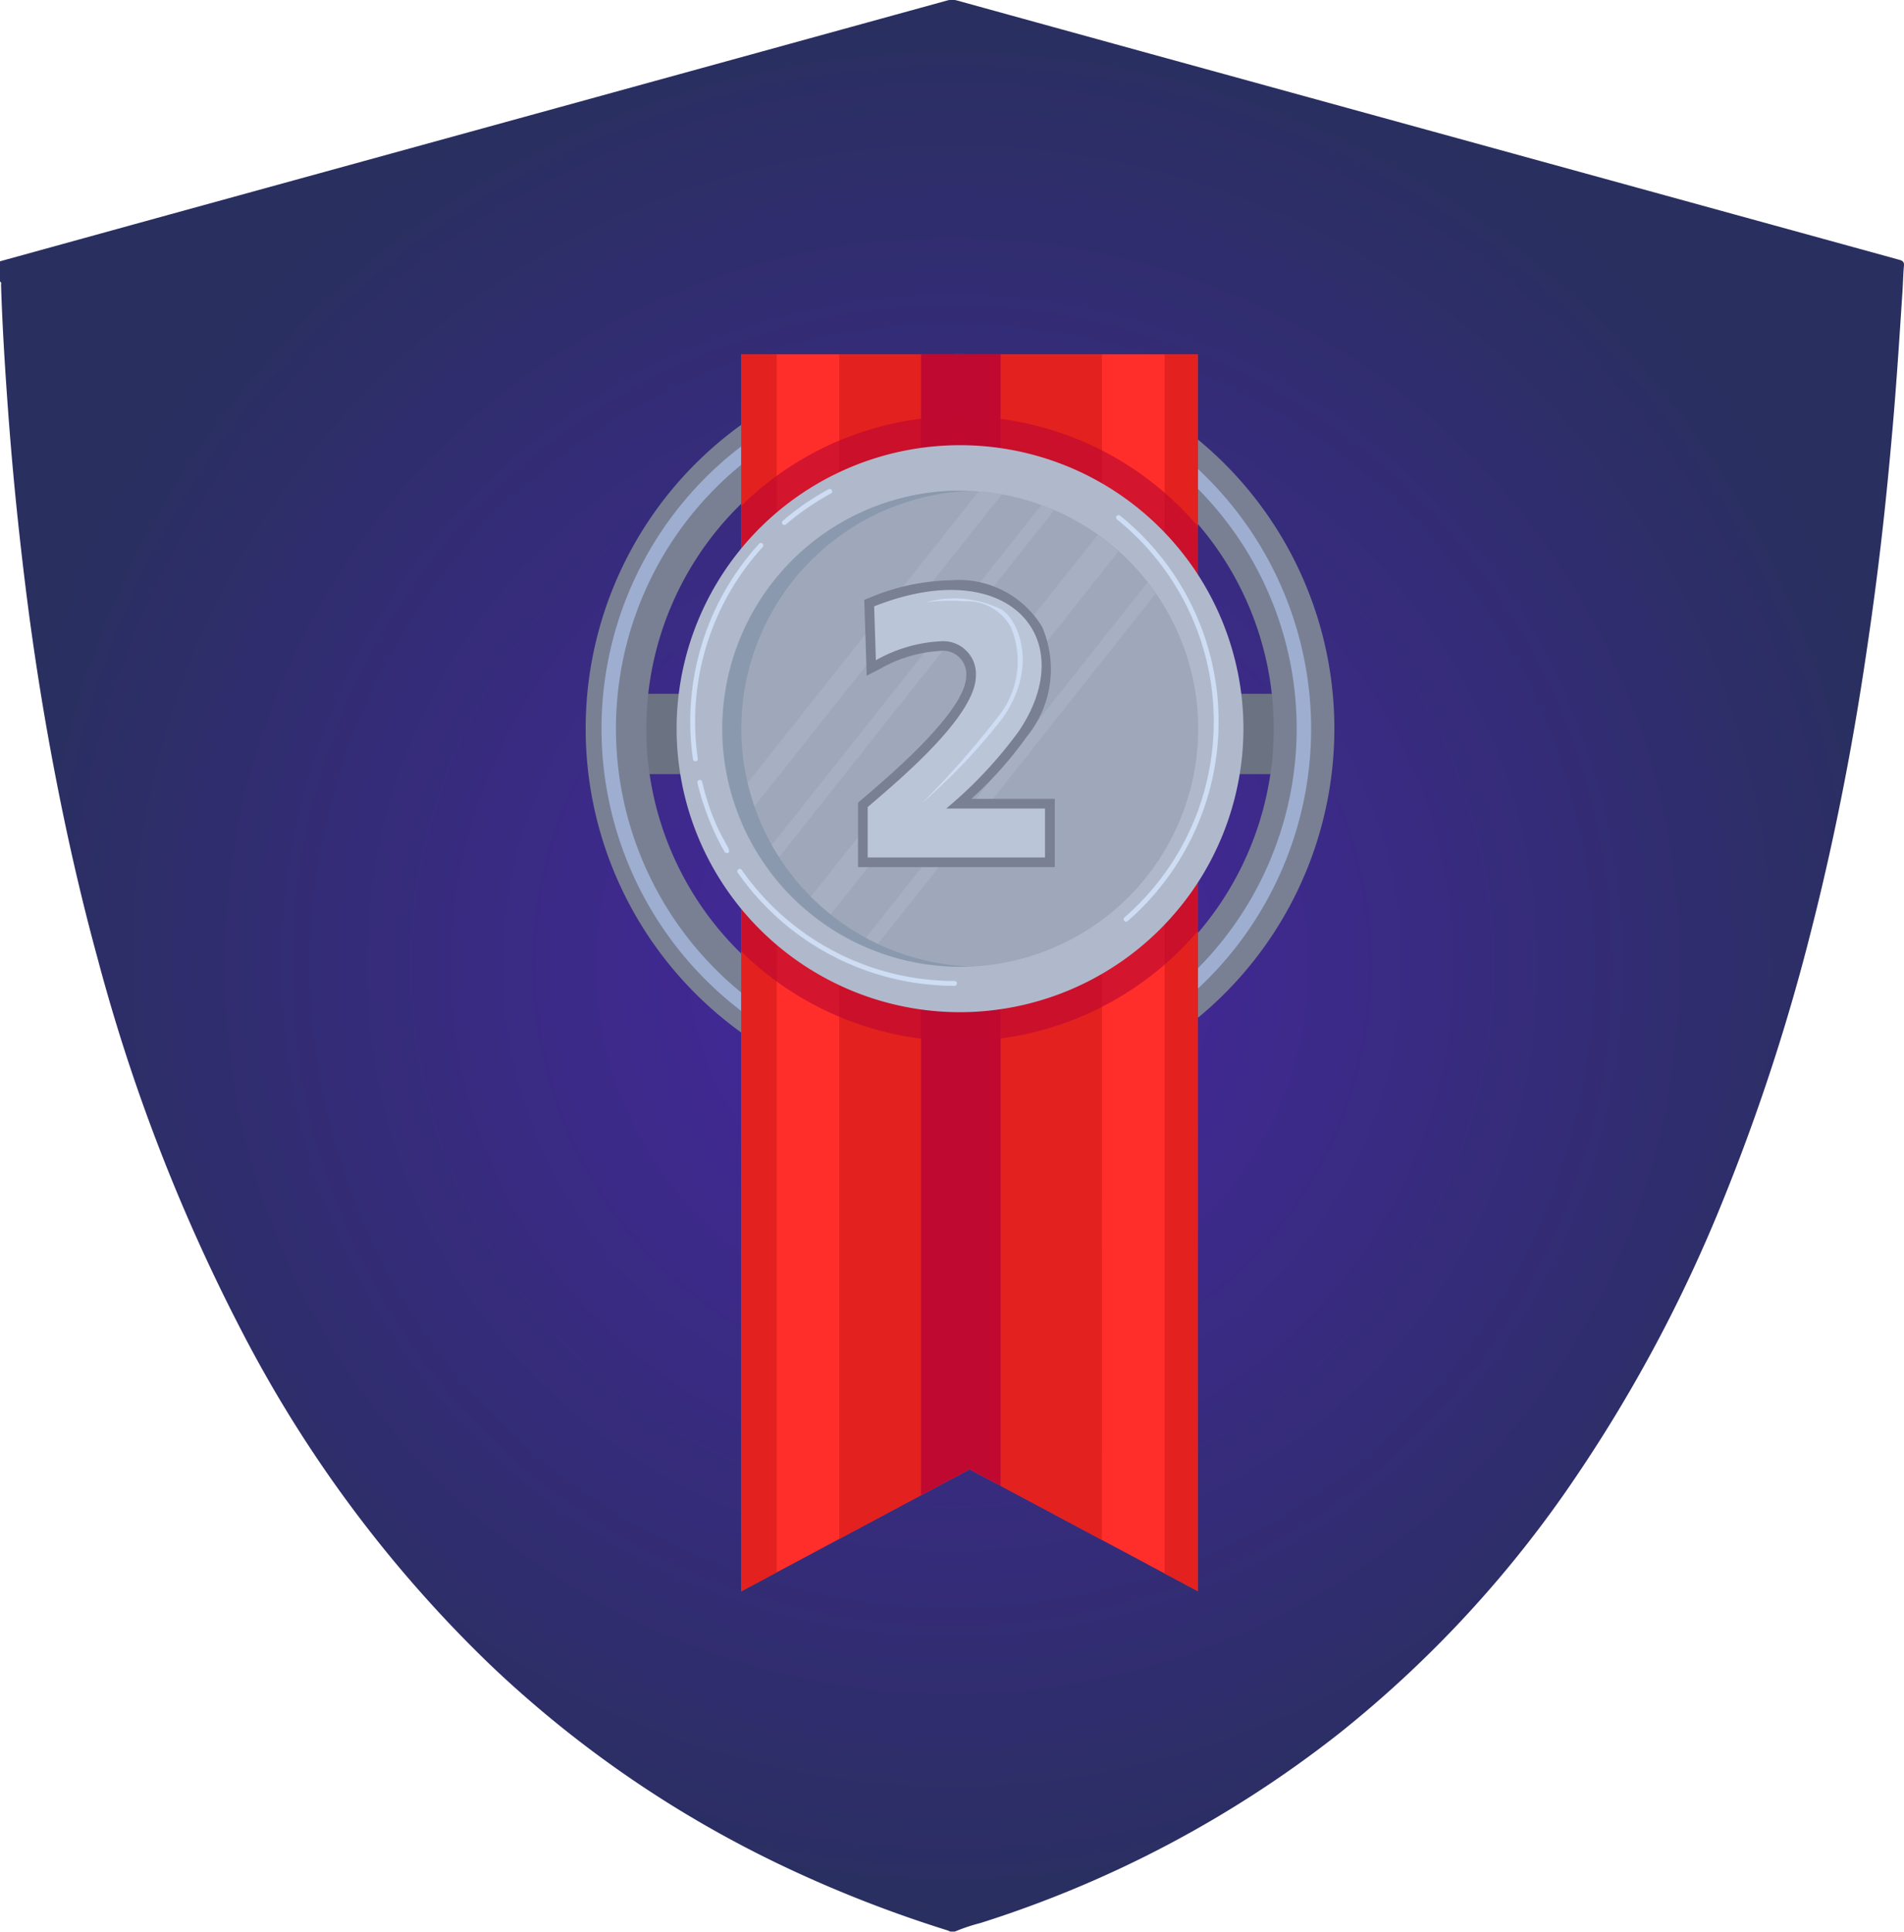 <svg xmlns="http://www.w3.org/2000/svg" xmlns:xlink="http://www.w3.org/1999/xlink" width="69.09" height="70.078" viewBox="0 0 69.09 70.078">
  <defs>
    <radialGradient id="radial-gradient" cx="0.5" cy="0.5" r="0.5" gradientUnits="objectBoundingBox">
      <stop offset="0" stop-color="#4827a3"/>
      <stop offset="1" stop-color="#292f5f"/>
    </radialGradient>
  </defs>
  <g id="Group_4467" data-name="Group 4467" transform="translate(-1047.5 -695)">
    <path id="Path_6478" data-name="Path 6478" d="M754.213,721.513v-.734l6.164-1.7q14.1-3.877,28.191-7.757a.688.688,0,0,1,.387,0q3.81,1.052,7.622,2.1l17.495,4.81q4.525,1.244,9.049,2.489c.14.038.192.083.18.22-.028.307-.033.616-.053.925-.109,1.662-.215,3.324-.361,4.983-.117,1.332-.246,2.663-.4,3.992q-.215,1.867-.489,3.729c-.205,1.412-.432,2.821-.692,4.225-.391,2.11-.846,4.209-1.379,6.293a74.082,74.082,0,0,1-3.163,9.686,53.572,53.572,0,0,1-5.774,10.693,41.68,41.68,0,0,1-8.166,8.7,41.037,41.037,0,0,1-13.034,6.892,6.7,6.7,0,0,0-.929.311h-.169a.94.94,0,0,0-.092-.042,45.554,45.554,0,0,1-6.159-2.424,40.738,40.738,0,0,1-10.511-7.28,46.271,46.271,0,0,1-8.87-11.891,66.136,66.136,0,0,1-5.305-13.663c-.58-2.119-1.069-4.256-1.489-6.407q-.5-2.558-.868-5.133c-.184-1.28-.339-2.562-.481-3.846q-.238-2.168-.4-4.341c-.116-1.565-.216-3.132-.266-4.7C754.25,721.605,754.277,721.547,754.213,721.513Z" transform="translate(293.287 -16.3)" fill="url(#radial-gradient)"/>
    <g id="Group_4425" data-name="Group 4425" transform="translate(834.953 227.078)">
      <circle id="Ellipse_58" data-name="Ellipse 58" cx="8.634" cy="8.634" r="8.634" transform="matrix(0.907, -0.422, 0.422, 0.907, 235.912, 490.17)" fill="#9ea8ba"/>
      <g id="Group_4424" data-name="Group 4424" transform="translate(233.799 480.771)">
        <g id="Group_4418" data-name="Group 4418" transform="translate(0 0)">
          <rect id="Rectangle_896" data-name="Rectangle 896" width="23.831" height="2.915" transform="translate(1.467 12.319)" fill="#6b7282"/>
          <path id="Path_6604" data-name="Path 6604" d="M247.383,480.771a13.584,13.584,0,1,0,13.584,13.584A13.584,13.584,0,0,0,247.383,480.771Zm0,24.968a11.384,11.384,0,1,1,11.384-11.384A11.4,11.4,0,0,1,247.383,505.739Z" transform="translate(-233.799 -480.771)" fill="#798093"/>
          <g id="Group_4415" data-name="Group 4415" transform="translate(0.575 0.709)">
            <path id="Path_6605" data-name="Path 6605" d="M249.963,484.827A12.875,12.875,0,1,0,262.838,497.7,12.89,12.89,0,0,0,249.963,484.827Zm0,25.226A12.351,12.351,0,1,1,262.314,497.7,12.365,12.365,0,0,1,249.963,510.053Z" transform="translate(-237.088 -484.827)" fill="#9daed1"/>
          </g>
          <path id="Path_6606" data-name="Path 6606" d="M282.672,525.648l-8.286-4.428-8.286,4.428V480.772h16.572Z" transform="translate(-260.453 -480.771)" fill="#ff2e2a"/>
          <g id="Group_4416" data-name="Group 4416" transform="translate(5.646 0)">
            <path id="Path_6607" data-name="Path 6607" d="M267.383,480.772H266.1v44.876l1.283-.686Z" transform="translate(-266.1 -480.772)" fill="#e3211e"/>
            <path id="Path_6608" data-name="Path 6608" d="M353.982,480.772V525l1.21.647V480.772Z" transform="translate(-338.62 -480.772)" fill="#e3211e"/>
            <path id="Path_6609" data-name="Path 6609" d="M295.977,480.772h-9.533v42.976l4.73-2.528,4.8,2.567Z" transform="translate(-282.888 -480.772)" fill="#e3211e"/>
            <path id="Path_6610" data-name="Path 6610" d="M303.429,522.16l1.761-.941,1.123.6V480.772h-2.884Z" transform="translate(-296.904 -480.772)" fill="#bf0930"/>
          </g>
          <path id="Path_6611" data-name="Path 6611" d="M266.1,513.062a11.317,11.317,0,0,0,16.572-.749V497.648A11.317,11.317,0,0,0,266.1,496.9Z" transform="translate(-260.454 -491.397)" fill="#bf0930" opacity="0.68" style="mix-blend-mode: multiply;isolation: isolate"/>
          <path id="Path_6612" data-name="Path 6612" d="M262.96,520.217a10.284,10.284,0,1,1,10.284-10.285A10.3,10.3,0,0,1,262.96,520.217Z" transform="translate(-249.376 -496.348)" fill="#b0b9cc"/>
          <circle id="Ellipse_59" data-name="Ellipse 59" cx="8.634" cy="8.634" r="8.634" transform="matrix(0.907, -0.422, 0.422, 0.907, 2.113, 9.399)" fill="#9ea8ba"/>
          <g id="Group_4417" data-name="Group 4417" transform="translate(5.355 4.976)" opacity="0.43" style="mix-blend-mode: screen;isolation: isolate">
            <path id="Path_6613" data-name="Path 6613" d="M289.541,518.229,278.83,531.735a8.688,8.688,0,0,0,.757.6l10.708-13.5A8.638,8.638,0,0,0,289.541,518.229Z" transform="translate(-276.314 -516.657)" fill="#b0b9cc"/>
            <path id="Path_6614" data-name="Path 6614" d="M301.226,528.118,290.8,541.264q.226.105.459.2l10.263-12.941Q301.38,528.315,301.226,528.118Z" transform="translate(-286.191 -524.817)" fill="#b0b9cc"/>
            <path id="Path_6615" data-name="Path 6615" d="M280.346,512.06l-10.179,12.835q.138.211.288.413l10.359-13.061Q280.583,512.147,280.346,512.06Z" transform="translate(-269.165 -511.566)" fill="#b0b9cc"/>
            <path id="Path_6616" data-name="Path 6616" d="M273.338,509.236l-8.9,11.225q.129.4.3.791l9.446-11.91Q273.764,509.269,273.338,509.236Z" transform="translate(-264.435 -509.236)" fill="#b0b9cc"/>
          </g>
          <path id="Path_6617" data-name="Path 6617" d="M262.812,517.721a8.645,8.645,0,0,1,8.286-8.627,8.634,8.634,0,1,0,0,17.255A8.645,8.645,0,0,1,262.812,517.721Z" transform="translate(-257.165 -504.137)" fill="#8a99ad"/>
        </g>
        <path id="Path_6618" data-name="Path 6618" d="M295.186,537.626h3.585V539.4h-6.435v-1.827c1.126-.967,3.927-3.3,3.927-4.768a1.188,1.188,0,0,0-1.292-1.247,5.341,5.341,0,0,0-2.337.687l-.063-1.954c4.858-1.923,7.538,1.147,5.247,4.531A15.6,15.6,0,0,1,295.186,537.626Z" transform="translate(-282.103 -521.144)" fill="#bac6d8"/>
        <path id="Path_6619" data-name="Path 6619" d="M295.186,537.626h3.585V539.4h-6.435v-1.827c1.126-.967,3.927-3.3,3.927-4.768a1.188,1.188,0,0,0-1.292-1.247,5.341,5.341,0,0,0-2.337.687l-.063-1.954c4.858-1.923,7.538,1.147,5.247,4.531A15.6,15.6,0,0,1,295.186,537.626Z" transform="translate(-282.103 -521.144)" fill="#bac6d8"/>
        <path id="Path_6620" data-name="Path 6620" d="M290.336,538.1v-2.337l.267-.229c1-.857,3.66-3.134,3.66-4.378a.846.846,0,0,0-.943-.9,4.924,4.924,0,0,0-2.178.648l-.491.251-.089-2.751.229-.091a8.007,8.007,0,0,1,2.921-.619,3.532,3.532,0,0,1,3.3,1.682,3.863,3.863,0,0,1-.551,3.989,13.992,13.992,0,0,1-2.013,2.258h3.027V538.1Z" transform="translate(-280.453 -519.493)" fill="#798093"/>
        <path id="Path_6621" data-name="Path 6621" d="M295.186,537.626h3.585V539.4h-6.435v-1.827c1.126-.967,3.927-3.3,3.927-4.768a1.188,1.188,0,0,0-1.292-1.247,5.341,5.341,0,0,0-2.337.687l-.063-1.954c4.858-1.923,7.538,1.147,5.247,4.531A15.6,15.6,0,0,1,295.186,537.626Z" transform="translate(-282.103 -521.144)" fill="#bac6d8"/>
        <path id="Path_6622" data-name="Path 6622" d="M303.741,531.673a3.8,3.8,0,0,1,2.762.273c.609.394,1.326,2.1,0,3.952a21.808,21.808,0,0,1-2.906,3.059,32.392,32.392,0,0,0,2.776-3.151,3.2,3.2,0,0,0,.454-3.226,1.81,1.81,0,0,0-1.688-.946A6.4,6.4,0,0,0,303.741,531.673Z" transform="translate(-291.394 -522.671)" fill="#ceddf4"/>
        <g id="Group_4419" data-name="Group 4419" transform="translate(3.797 6.847)">
          <path id="Path_6623" data-name="Path 6623" d="M255.616,527.785a9.577,9.577,0,0,1,2.4-7.816.087.087,0,0,1,.129.118,9.4,9.4,0,0,0-2.355,7.674A.087.087,0,0,1,255.616,527.785Z" transform="translate(-255.519 -519.94)" fill="#ceddf4"/>
        </g>
        <g id="Group_4420" data-name="Group 4420" transform="translate(4.054 15.443)">
          <path id="Path_6624" data-name="Path 6624" d="M257.98,571.73a9.525,9.525,0,0,1-.988-2.508.087.087,0,0,1,.17-.04c.48,2.02,1.154,2.458.937,2.582C258.086,571.77,258,571.771,257.98,571.73Z" transform="translate(-256.989 -569.114)" fill="#ceddf4"/>
        </g>
        <g id="Group_4421" data-name="Group 4421" transform="translate(5.5 18.669)">
          <path id="Path_6625" data-name="Path 6625" d="M273.146,591.811a9.6,9.6,0,0,1-7.865-4.105.087.087,0,0,1,.144-.1,9.424,9.424,0,0,0,7.722,4.03A.087.087,0,0,1,273.146,591.811Z" transform="translate(-265.263 -587.568)" fill="#ceddf4"/>
        </g>
        <g id="Group_4422" data-name="Group 4422" transform="translate(19.247 5.837)">
          <path id="Path_6626" data-name="Path 6626" d="M344.212,528.76a9.412,9.412,0,0,0-.27-14.439.087.087,0,0,1,.11-.136,9.587,9.587,0,0,1,.275,14.707A.087.087,0,0,1,344.212,528.76Z" transform="translate(-343.908 -514.165)" fill="#ceddf4"/>
        </g>
        <g id="Group_4423" data-name="Group 4423" transform="translate(7.122 4.887)">
          <path id="Path_6627" data-name="Path 6627" d="M274.572,509.882a9.613,9.613,0,0,1,1.66-1.143.087.087,0,0,1,.083.154,9.449,9.449,0,0,0-1.63,1.122A.087.087,0,0,1,274.572,509.882Z" transform="translate(-274.54 -508.727)" fill="#ceddf4"/>
        </g>
      </g>
    </g>
  </g>
</svg>
